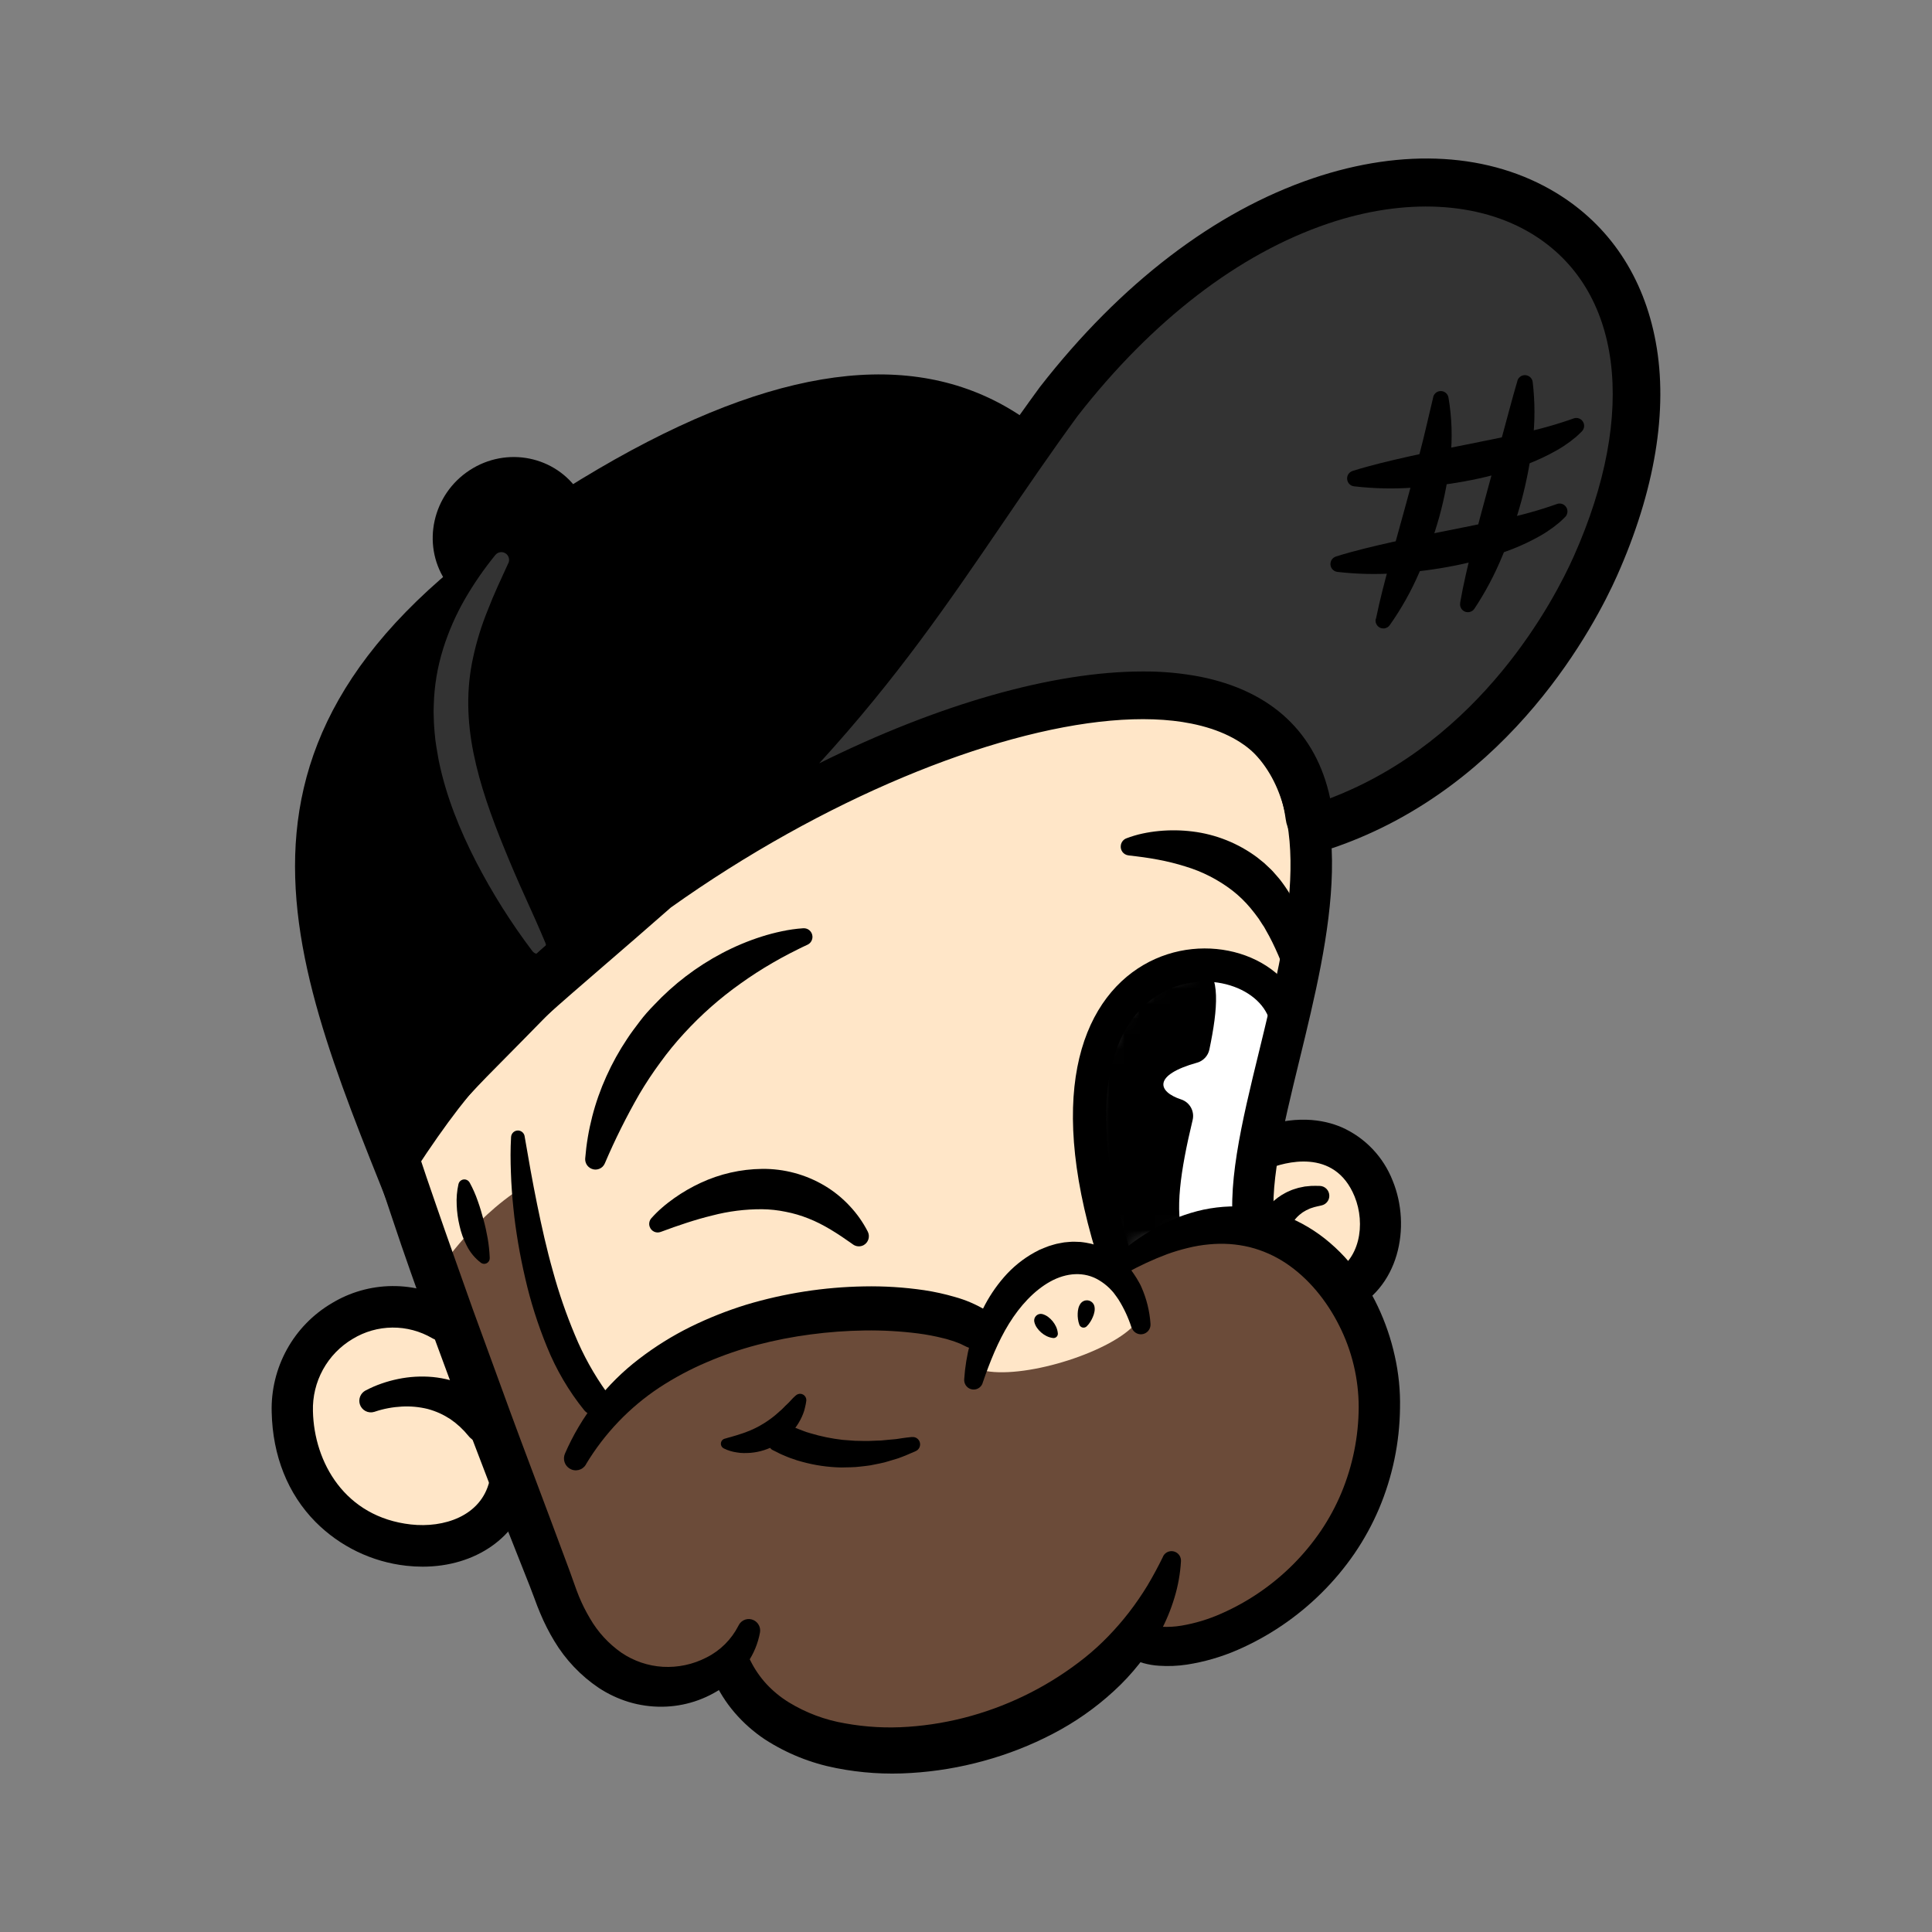 <svg width="128" height="128" viewBox="0 0 128 128" fill="none" xmlns="http://www.w3.org/2000/svg">
<rect x="0" y="0" width="128" height="128" fill="#808080" stroke="none"/>
<path d="M27.131 102.176C31.385 102.176 34.834 98.741 34.834 94.503C34.834 90.265 31.385 86.829 27.131 86.829C22.876 86.829 19.427 90.265 19.427 94.503C19.427 98.741 22.876 102.176 27.131 102.176Z" fill="#FFE6C8"/>
<path d="M85.529 88.33C89.006 88.33 91.825 85.522 91.825 82.059C91.825 78.596 89.006 75.788 85.529 75.788C82.053 75.788 79.234 78.596 79.234 82.059C79.234 85.522 82.053 88.33 85.529 88.33Z" fill="#FFE6C8"/>
<path d="M26.219 77.154C27.71 82.326 37.497 105.579 38.121 107.176C39.943 111.848 46.444 112.174 47.895 110.345C54.853 120.355 69.718 115.896 75.231 108.679C85.337 110.012 94.972 93.668 90.499 87.664C86.371 82.132 88.675 81.992 82.713 80.165C83.54 82.166 88.38 53.308 87.02 53.308C86.854 53.302 63.162 31.283 26.219 77.154Z" fill="#FFE6C8"/>
<path d="M27.131 102.176C31.385 102.176 34.834 98.741 34.834 94.503C34.834 90.265 31.385 86.829 27.131 86.829C22.876 86.829 19.427 90.265 19.427 94.503C19.427 98.741 22.876 102.176 27.131 102.176Z" fill="#FFE6C8"/>
<path d="M85.529 88.33C89.006 88.33 91.825 85.522 91.825 82.059C91.825 78.596 89.006 75.788 85.529 75.788C82.053 75.788 79.234 78.596 79.234 82.059C79.234 85.522 82.053 88.33 85.529 88.33Z" fill="#FFE6C8"/>
<path d="M26.219 77.154C27.71 82.326 37.497 105.579 38.121 107.176C39.943 111.848 46.444 112.174 47.895 110.345C54.853 120.355 69.718 115.896 75.231 108.679C85.337 110.012 94.972 93.668 90.499 87.664C86.371 82.132 88.675 81.992 82.713 80.165C83.54 82.166 87.769 58.53 87.02 53.309C85.946 45.843 63.162 31.283 26.219 77.154Z" fill="#FFE6C8"/>
<path d="M28.843 84.492C28.843 84.492 37.496 105.579 38.121 107.176C39.942 111.848 46.444 112.174 47.894 110.345C54.853 120.355 69.718 115.896 75.231 108.679C85.336 110.012 94.282 93.499 89.81 87.493C85.689 81.961 83.016 78.153 73.74 84.157C74.567 86.16 75.419 87.497 75.251 87.664C73.758 89.498 68.126 91.334 65.309 90.833C65.141 90.805 65.284 87.826 65.284 87.826C65.284 87.826 52.694 81.488 39.6 92.664C35.292 85.992 35.403 83.685 34.629 78.653C31.163 80.822 28.843 84.492 28.843 84.492Z" fill="#6B4B39"/>
<path d="M34.76 75.297C35.015 76.794 35.282 78.307 35.586 79.794C35.89 81.282 36.219 82.762 36.629 84.209C37.021 85.648 37.508 87.06 38.084 88.435C38.637 89.779 39.343 91.053 40.189 92.233L40.199 92.248C40.273 92.349 40.327 92.464 40.357 92.586C40.387 92.709 40.393 92.835 40.374 92.96C40.355 93.084 40.312 93.204 40.247 93.311C40.182 93.419 40.097 93.512 39.996 93.587C39.801 93.73 39.559 93.794 39.319 93.765C39.079 93.736 38.859 93.616 38.703 93.429C37.68 92.16 36.849 90.744 36.237 89.229C35.633 87.758 35.151 86.238 34.797 84.686C34.619 83.917 34.461 83.144 34.33 82.369C34.263 81.981 34.208 81.593 34.151 81.206C34.094 80.819 34.055 80.427 34.013 80.036C33.971 79.646 33.939 79.257 33.911 78.866C33.882 78.476 33.862 78.084 33.849 77.693C33.82 76.909 33.813 76.132 33.86 75.327C33.868 75.207 33.922 75.094 34.012 75.014C34.102 74.934 34.219 74.892 34.339 74.899C34.441 74.906 34.538 74.947 34.614 75.015C34.69 75.084 34.741 75.177 34.758 75.278L34.76 75.297Z" fill="black"/>
<path d="M73.782 83.184C72.009 79.476 71.435 73.589 72.942 69.391C75.445 62.417 83.383 62.392 85.05 67.375C85.05 67.375 83.254 81.099 82.568 81.101C78.562 81.115 74.496 83.244 74.496 83.244" fill="white"/>
<mask id="mask0_711_7331" style="mask-type:alpha" maskUnits="userSpaceOnUse" x="72" y="63" width="14" height="21">
<path d="M73.782 83.184C72.009 79.476 71.435 73.589 72.942 69.391C75.445 62.417 83.383 62.392 85.05 67.375C85.05 67.375 83.254 81.099 82.568 81.101C78.562 81.115 74.496 83.244 74.496 83.244" fill="white"/>
</mask>
<g mask="url(#mask0_711_7331)">
<path d="M78.248 72.839C76.698 72.329 76.347 71.231 79.318 70.402C79.519 70.344 79.7 70.232 79.842 70.079C79.984 69.926 80.081 69.738 80.124 69.534C80.696 66.801 80.872 64.568 79.669 63.908C79.669 63.908 74.501 61.768 71.83 69.629C70.073 74.798 72.926 83.228 72.926 83.228C72.926 83.228 75.26 82.731 78.392 81.962C77.827 80.262 78.193 77.622 79.013 74.213C79.084 73.93 79.044 73.63 78.902 73.375C78.76 73.12 78.526 72.928 78.248 72.839V72.839Z" fill="black"/>
</g>
<path d="M85.236 67.537C83.752 61.133 66.667 61.458 74.008 83.745" stroke="black" stroke-width="2.2"/>
<path d="M63.921 89.173C63.82 89.126 63.72 89.077 63.621 89.026L63.272 88.893C63.154 88.847 63.02 88.813 62.895 88.771C62.767 88.728 62.635 88.692 62.503 88.663C61.95 88.523 61.389 88.417 60.824 88.344C59.651 88.195 58.469 88.129 57.287 88.147C56.09 88.164 54.896 88.251 53.709 88.409C52.521 88.564 51.344 88.793 50.184 89.097C49.033 89.398 47.905 89.786 46.812 90.257C45.723 90.72 44.677 91.279 43.686 91.928C41.706 93.238 40.043 94.978 38.818 97.019V97.033C38.764 97.122 38.694 97.199 38.611 97.26C38.529 97.322 38.434 97.366 38.334 97.391C38.234 97.415 38.131 97.42 38.029 97.404C37.927 97.388 37.83 97.352 37.742 97.298C37.581 97.2 37.46 97.047 37.402 96.867C37.344 96.686 37.353 96.491 37.426 96.316C38.502 93.831 40.195 91.666 42.341 90.029C43.405 89.212 44.545 88.501 45.746 87.907C46.937 87.322 48.172 86.832 49.439 86.44C51.974 85.68 54.6 85.272 57.245 85.227C58.58 85.201 59.914 85.285 61.235 85.479C61.916 85.582 62.589 85.731 63.25 85.923C63.98 86.124 64.679 86.424 65.328 86.816C65.635 87.008 65.853 87.315 65.936 87.67C66.018 88.025 65.957 88.398 65.766 88.707C65.591 88.99 65.319 89.2 65.001 89.297C64.684 89.393 64.342 89.37 64.04 89.231L63.921 89.173Z" fill="black"/>
<path d="M24.344 65.723C25.049 68.071 25.754 70.42 26.516 72.758C26.897 73.926 27.275 75.096 27.676 76.258L28.262 78.008L28.863 79.754C29.259 80.918 29.674 82.078 30.082 83.239C30.489 84.4 30.904 85.561 31.317 86.723L33.852 93.668C34.703 95.983 35.584 98.287 36.444 100.598L37.742 104.083L38.066 104.989C38.16 105.254 38.255 105.516 38.361 105.773C38.569 106.279 38.815 106.768 39.095 107.237C39.615 108.134 40.325 108.905 41.173 109.497C41.987 110.049 42.933 110.371 43.913 110.43C44.912 110.487 45.909 110.275 46.8 109.816C47.711 109.362 48.454 108.626 48.92 107.715L48.935 107.683C48.979 107.594 49.04 107.515 49.115 107.45C49.189 107.385 49.276 107.335 49.369 107.304C49.463 107.273 49.562 107.26 49.66 107.267C49.758 107.274 49.854 107.301 49.942 107.345C50.087 107.417 50.206 107.534 50.28 107.679C50.353 107.824 50.379 107.989 50.352 108.15C50.22 108.879 49.934 109.57 49.513 110.178C49.097 110.784 48.579 111.311 47.982 111.736C46.777 112.595 45.34 113.062 43.864 113.075C43.12 113.082 42.379 112.978 41.666 112.764C40.958 112.548 40.283 112.231 39.664 111.823C38.471 111.019 37.469 109.962 36.726 108.726C36.367 108.132 36.052 107.512 35.786 106.87C35.652 106.556 35.531 106.24 35.418 105.924L35.101 105.09L33.741 101.654C32.825 99.355 31.933 97.045 31.055 94.724L29.738 91.249L28.455 87.771C27.616 85.438 26.776 83.102 25.997 80.746L25.406 78.981L24.834 77.208C24.451 76.025 24.09 74.842 23.728 73.647C23.365 72.452 23.026 71.26 22.675 70.067C22.495 69.47 22.339 68.865 22.183 68.262L21.706 66.455C21.659 66.28 21.647 66.097 21.67 65.917C21.694 65.737 21.752 65.564 21.842 65.407C21.933 65.25 22.053 65.112 22.196 65.002C22.339 64.892 22.503 64.811 22.677 64.765C23.019 64.673 23.383 64.719 23.693 64.892C24.002 65.066 24.232 65.353 24.335 65.695L24.344 65.723Z" fill="black"/>
<path d="M81.846 82.108C81.165 78.883 82.264 74.37 83.431 69.601C85.251 62.136 87.314 53.675 82.687 49.507L84.51 47.455C90.361 52.727 88.09 62.04 86.085 70.258C84.997 74.72 83.968 78.936 84.521 81.544L81.846 82.108Z" fill="black"/>
<path d="M69.06 87.061C69.2 87.1 69.331 87.165 69.447 87.253C69.556 87.335 69.655 87.43 69.741 87.536C69.829 87.644 69.903 87.763 69.963 87.889C70.03 88.031 70.071 88.184 70.085 88.34C70.088 88.378 70.084 88.415 70.072 88.451C70.061 88.487 70.042 88.52 70.018 88.549C69.993 88.577 69.964 88.601 69.93 88.618C69.897 88.635 69.861 88.645 69.823 88.648H69.773C69.618 88.63 69.467 88.585 69.328 88.514C69.203 88.452 69.087 88.374 68.982 88.281C68.879 88.192 68.787 88.091 68.709 87.98C68.623 87.862 68.561 87.727 68.528 87.585C68.502 87.471 68.522 87.352 68.583 87.254C68.645 87.155 68.742 87.085 68.855 87.059C68.922 87.043 68.992 87.044 69.06 87.061V87.061Z" fill="black"/>
<path d="M72.509 86.549C72.534 86.668 72.534 86.791 72.509 86.91C72.488 87.027 72.453 87.14 72.405 87.248C72.359 87.362 72.303 87.47 72.237 87.573C72.169 87.685 72.086 87.788 71.991 87.879C71.933 87.933 71.856 87.961 71.778 87.959C71.699 87.956 71.625 87.921 71.571 87.864C71.546 87.837 71.526 87.806 71.512 87.772C71.466 87.649 71.434 87.52 71.418 87.388C71.401 87.267 71.395 87.144 71.4 87.022C71.403 86.903 71.419 86.785 71.448 86.67C71.479 86.551 71.532 86.44 71.606 86.342C71.692 86.235 71.817 86.167 71.953 86.152C72.088 86.137 72.225 86.177 72.331 86.263C72.421 86.335 72.484 86.436 72.509 86.549V86.549Z" fill="black"/>
<path d="M74.965 87.95C74.754 87.296 74.463 86.671 74.099 86.091C74.013 85.952 73.909 85.83 73.819 85.7C73.728 85.57 73.612 85.467 73.51 85.353C73.3 85.148 73.067 84.968 72.815 84.818C71.845 84.226 70.653 84.311 69.578 84.909C68.504 85.507 67.577 86.522 66.85 87.695C66.124 88.868 65.585 90.22 65.103 91.619V91.634C65.076 91.713 65.034 91.786 64.979 91.848C64.924 91.91 64.858 91.961 64.783 91.998C64.709 92.034 64.628 92.055 64.546 92.06C64.463 92.065 64.38 92.054 64.302 92.026C64.171 91.981 64.059 91.892 63.983 91.776C63.907 91.659 63.871 91.52 63.881 91.381C63.987 89.761 64.407 88.178 65.118 86.721C65.491 85.964 65.959 85.258 66.511 84.622C67.089 83.954 67.779 83.395 68.551 82.97L68.851 82.813C68.954 82.766 69.061 82.724 69.167 82.68C69.38 82.588 69.599 82.513 69.823 82.455C69.933 82.421 70.046 82.394 70.159 82.375L70.507 82.311C70.624 82.298 70.743 82.289 70.861 82.279C70.98 82.268 71.099 82.265 71.218 82.269L71.579 82.282C71.698 82.291 71.818 82.314 71.939 82.33C72.177 82.368 72.412 82.425 72.642 82.499C73.099 82.65 73.529 82.871 73.918 83.156C74.297 83.43 74.636 83.756 74.925 84.125C75.056 84.309 75.189 84.493 75.304 84.684L75.472 84.975C75.528 85.07 75.577 85.168 75.62 85.269C75.963 86.041 76.168 86.869 76.224 87.713C76.236 87.883 76.181 88.051 76.07 88.179C75.959 88.308 75.802 88.387 75.633 88.399C75.493 88.409 75.354 88.373 75.237 88.295C75.119 88.218 75.03 88.103 74.984 87.97L74.965 87.95Z" fill="black"/>
<path d="M83.431 80.866C83.445 80.826 83.461 80.787 83.48 80.749C83.495 80.716 83.508 80.689 83.522 80.663C83.549 80.609 83.577 80.558 83.606 80.511C83.661 80.411 83.723 80.323 83.784 80.234C83.909 80.062 84.046 79.9 84.195 79.749C84.486 79.453 84.821 79.206 85.189 79.017C85.278 78.966 85.373 78.931 85.464 78.89L85.602 78.831L85.744 78.784C85.838 78.755 85.932 78.723 86.026 78.697L86.31 78.638L86.451 78.609L86.592 78.596L86.873 78.569C87.057 78.559 87.24 78.569 87.421 78.569C87.594 78.569 87.759 78.639 87.881 78.762C88.003 78.885 88.071 79.051 88.071 79.225C88.071 79.372 88.021 79.515 87.929 79.63C87.838 79.745 87.71 79.826 87.567 79.859L87.47 79.882C87.338 79.914 87.203 79.938 87.076 79.974L86.889 80.034L86.797 80.065L86.71 80.105L86.542 80.183L86.384 80.276L86.307 80.322L86.235 80.376C86.187 80.409 86.141 80.445 86.097 80.484C85.925 80.628 85.778 80.799 85.66 80.991C85.605 81.084 85.557 81.18 85.516 81.28C85.499 81.329 85.479 81.378 85.467 81.424C85.46 81.445 85.455 81.466 85.452 81.488C85.451 81.496 85.451 81.505 85.452 81.513C85.452 81.513 85.452 81.532 85.452 81.513C85.41 81.647 85.342 81.772 85.252 81.879C85.162 81.987 85.052 82.075 84.928 82.14C84.804 82.205 84.669 82.244 84.53 82.256C84.391 82.268 84.251 82.252 84.118 82.21C83.85 82.123 83.627 81.933 83.499 81.681C83.37 81.429 83.346 81.136 83.431 80.866Z" fill="black"/>
<path d="M89.273 86.925L88.197 84.39C90.111 83.564 90.49 81.089 89.745 79.269C88.402 75.99 85.044 77.032 84.037 77.43L83.03 74.871C85.729 73.794 87.71 74.178 88.897 74.688C90.438 75.373 91.648 76.641 92.266 78.219C93.512 81.25 92.718 85.438 89.273 86.925Z" fill="black"/>
<path d="M24.211 92.128C24.325 92.067 24.399 92.03 24.49 91.988C24.581 91.945 24.658 91.906 24.75 91.869C24.918 91.795 25.099 91.727 25.276 91.665C25.632 91.54 25.996 91.44 26.365 91.364C27.124 91.206 27.901 91.161 28.673 91.231C29.07 91.27 29.463 91.342 29.848 91.445C30.239 91.552 30.62 91.691 30.988 91.859C31.72 92.208 32.396 92.663 32.994 93.211L33.014 93.23C33.148 93.351 33.257 93.498 33.335 93.662C33.413 93.825 33.457 94.003 33.467 94.184C33.477 94.365 33.45 94.546 33.39 94.717C33.33 94.888 33.237 95.046 33.117 95.18C32.996 95.315 32.851 95.425 32.688 95.503C32.526 95.581 32.349 95.627 32.169 95.636C31.989 95.646 31.809 95.62 31.64 95.559C31.47 95.499 31.314 95.405 31.18 95.284C31.129 95.237 31.081 95.187 31.037 95.133C30.693 94.706 30.288 94.331 29.837 94.021C29.608 93.872 29.369 93.74 29.122 93.627C28.868 93.514 28.606 93.421 28.338 93.348C27.774 93.21 27.193 93.156 26.613 93.189C26.314 93.205 26.017 93.24 25.722 93.296C25.573 93.323 25.425 93.357 25.281 93.394L25.067 93.453L24.881 93.512L24.797 93.539C24.603 93.6 24.393 93.58 24.214 93.485C24.034 93.39 23.899 93.227 23.839 93.032C23.787 92.861 23.797 92.678 23.864 92.513C23.932 92.348 24.055 92.212 24.211 92.128V92.128Z" fill="black"/>
<path d="M28.002 103.796C27.642 103.796 27.282 103.776 26.924 103.736C24.646 103.485 22.522 102.46 20.901 100.829C19.066 98.97 18.064 96.452 18 93.561C17.959 92.111 18.307 90.676 19.006 89.406C19.705 88.137 20.73 87.081 21.974 86.347C23.182 85.612 24.565 85.218 25.977 85.205C27.389 85.192 28.778 85.562 30 86.275C30.313 86.457 30.542 86.757 30.637 87.109C30.731 87.461 30.683 87.836 30.503 88.153C30.323 88.469 30.024 88.7 29.675 88.795C29.325 88.89 28.952 88.841 28.638 88.66C27.836 88.191 26.924 87.947 25.996 87.955C25.069 87.963 24.161 88.222 23.367 88.705C22.542 89.193 21.862 89.894 21.398 90.737C20.935 91.58 20.705 92.532 20.733 93.495C20.808 96.876 22.843 100.51 27.223 101C29.405 101.243 31.863 100.451 32.427 98.127C32.47 97.951 32.547 97.786 32.654 97.64C32.761 97.495 32.895 97.372 33.049 97.279C33.203 97.186 33.373 97.124 33.551 97.097C33.728 97.07 33.91 97.079 34.084 97.123C34.435 97.21 34.738 97.435 34.925 97.748C35.112 98.061 35.168 98.435 35.081 98.789C34.339 101.84 31.5 103.796 28.002 103.796Z" fill="black"/>
<path d="M49.719 110.024C49.998 110.588 50.355 111.108 50.78 111.571C51.215 112.038 51.71 112.445 52.252 112.779C53.397 113.48 54.664 113.955 55.986 114.177C57.363 114.427 58.765 114.504 60.161 114.405C61.581 114.308 62.987 114.064 64.358 113.678C67.089 112.909 69.642 111.6 71.867 109.828C72.414 109.39 72.933 108.917 73.421 108.412C73.91 107.908 74.371 107.377 74.801 106.821C75.235 106.258 75.639 105.671 76.01 105.063C76.379 104.448 76.723 103.804 77.054 103.131V103.118C77.09 103.043 77.141 102.977 77.202 102.922C77.264 102.868 77.336 102.826 77.414 102.799C77.492 102.773 77.575 102.762 77.657 102.768C77.739 102.773 77.819 102.795 77.893 102.832C78.004 102.887 78.096 102.973 78.158 103.08C78.22 103.187 78.249 103.31 78.242 103.434C78.195 104.256 78.05 105.069 77.809 105.856C77.569 106.653 77.249 107.423 76.854 108.155C76.05 109.616 75.011 110.933 73.78 112.052C72.563 113.17 71.203 114.119 69.738 114.877C68.287 115.632 66.76 116.23 65.183 116.66C63.605 117.097 61.985 117.367 60.35 117.465C58.697 117.572 57.037 117.464 55.412 117.143C53.723 116.818 52.112 116.17 50.666 115.233C49.923 114.737 49.25 114.141 48.667 113.462C48.076 112.774 47.592 111.999 47.231 111.165C47.16 110.999 47.122 110.821 47.119 110.64C47.116 110.459 47.148 110.28 47.214 110.112C47.28 109.944 47.378 109.79 47.503 109.66C47.628 109.531 47.777 109.427 47.941 109.355C48.261 109.215 48.622 109.204 48.95 109.324C49.278 109.443 49.548 109.684 49.706 109.997L49.719 110.024Z" fill="black"/>
<path d="M73.864 83.3C74.27 82.932 74.695 82.585 75.136 82.26C75.587 81.935 76.056 81.635 76.54 81.363C77.036 81.089 77.549 80.848 78.076 80.641C78.615 80.433 79.17 80.266 79.734 80.143C80.313 80.022 80.9 79.951 81.49 79.931C81.64 79.931 81.789 79.931 81.939 79.931L82.388 79.947L82.837 79.989C82.986 80.011 83.135 80.029 83.285 80.053C83.881 80.153 84.468 80.308 85.036 80.516C85.603 80.727 86.149 80.989 86.668 81.3C87.183 81.607 87.671 81.959 88.125 82.352C88.575 82.737 88.995 83.158 89.38 83.609C90.142 84.5 90.782 85.489 91.282 86.55C91.779 87.599 92.157 88.7 92.407 89.834C92.663 90.971 92.78 92.134 92.754 93.299C92.727 95.583 92.256 97.838 91.37 99.94C90.923 100.992 90.373 101.997 89.728 102.939C89.084 103.875 88.353 104.747 87.546 105.545C85.934 107.142 84.042 108.423 81.966 109.323C80.902 109.783 79.785 110.105 78.642 110.283C78.031 110.376 77.412 110.402 76.795 110.36C76.094 110.319 75.41 110.13 74.787 109.804C74.64 109.724 74.51 109.616 74.404 109.485C74.299 109.354 74.219 109.204 74.172 109.042C74.124 108.881 74.108 108.711 74.125 108.544C74.142 108.376 74.192 108.213 74.272 108.065C74.432 107.766 74.704 107.544 75.027 107.446C75.351 107.349 75.699 107.385 75.996 107.546V107.546C76.305 107.689 76.64 107.768 76.98 107.779C77.409 107.8 77.84 107.775 78.264 107.705C79.186 107.55 80.085 107.277 80.938 106.894C82.705 106.114 84.312 105.011 85.679 103.64C86.359 102.957 86.974 102.212 87.517 101.414C88.055 100.617 88.512 99.768 88.882 98.879C89.621 97.094 90.007 95.181 90.017 93.247C90.018 91.359 89.574 89.497 88.721 87.816C87.881 86.145 86.671 84.674 85.195 83.69C84.458 83.2 83.644 82.839 82.786 82.624C82.353 82.52 81.912 82.452 81.467 82.421C81.012 82.391 80.555 82.399 80.1 82.443C79.634 82.485 79.171 82.563 78.716 82.676C78.246 82.788 77.784 82.926 77.331 83.09C76.395 83.441 75.487 83.862 74.613 84.348H74.601C74.526 84.388 74.445 84.413 74.361 84.422C74.277 84.43 74.192 84.422 74.111 84.397C74.03 84.373 73.954 84.332 73.889 84.278C73.824 84.224 73.77 84.158 73.73 84.082C73.663 83.956 73.639 83.81 73.664 83.668C73.688 83.526 73.758 83.397 73.864 83.3Z" fill="black"/>
<path d="M30.748 78.403C30.748 78.403 31.163 81.823 32.157 83.491Z" fill="white"/>
<path d="M31.121 78.358C31.334 78.749 31.514 79.158 31.658 79.58C31.806 79.989 31.922 80.401 32.034 80.808C32.147 81.216 32.235 81.625 32.308 82.034C32.382 82.457 32.428 82.885 32.445 83.315V83.349C32.449 83.447 32.413 83.543 32.346 83.615C32.279 83.687 32.187 83.729 32.089 83.733C32.01 83.734 31.932 83.711 31.866 83.665C31.469 83.365 31.146 82.976 30.923 82.529C30.707 82.113 30.547 81.669 30.446 81.211C30.339 80.763 30.276 80.306 30.258 79.847C30.233 79.378 30.272 78.907 30.375 78.449C30.4 78.345 30.464 78.255 30.554 78.199C30.644 78.143 30.753 78.125 30.855 78.15C30.909 78.163 30.959 78.186 31.003 78.22C31.047 78.253 31.083 78.295 31.111 78.343L31.121 78.358Z" fill="black"/>
<path d="M51.453 94.591C51.54 94.509 51.635 94.437 51.737 94.376C51.798 94.335 51.866 94.305 51.937 94.288C52.049 94.258 52.115 94.317 52.192 94.356C52.269 94.395 52.346 94.435 52.425 94.472C52.504 94.51 52.583 94.552 52.667 94.584C52.835 94.651 53.003 94.722 53.171 94.782L53.424 94.876L53.683 94.954C54.384 95.166 55.104 95.313 55.831 95.395L56.387 95.437C56.573 95.456 56.76 95.463 56.946 95.461C57.133 95.461 57.321 95.475 57.508 95.469L58.076 95.446L58.361 95.437L58.647 95.41C58.838 95.394 59.028 95.37 59.221 95.358C59.414 95.346 59.604 95.304 59.797 95.279C59.99 95.253 60.184 95.226 60.381 95.208H60.428C60.555 95.195 60.683 95.234 60.782 95.315C60.881 95.397 60.944 95.515 60.957 95.644C60.967 95.746 60.945 95.849 60.894 95.938C60.842 96.027 60.764 96.097 60.671 96.139C60.29 96.308 59.902 96.477 59.506 96.617C59.305 96.681 59.102 96.739 58.9 96.8L58.595 96.889C58.491 96.915 58.386 96.937 58.282 96.959L57.655 97.084C57.445 97.119 57.232 97.136 57.018 97.163C56.804 97.19 56.589 97.206 56.374 97.21C56.159 97.219 55.942 97.224 55.726 97.224C54.849 97.206 53.978 97.079 53.132 96.845L52.813 96.754L52.499 96.646C52.288 96.58 52.083 96.489 51.878 96.403C51.774 96.362 51.673 96.308 51.571 96.261C51.468 96.213 51.368 96.162 51.267 96.107C51.059 96.021 50.854 95.87 50.972 95.251C51.002 95.089 51.083 94.94 51.203 94.827L51.453 94.591Z" fill="black"/>
<path d="M48.074 95.302C48.178 95.265 48.307 95.236 48.423 95.203L48.774 95.099C48.888 95.066 49.001 95.023 49.11 94.991C49.219 94.959 49.33 94.915 49.446 94.873C49.856 94.721 50.25 94.527 50.621 94.293C50.991 94.064 51.338 93.798 51.657 93.5C51.836 93.362 51.979 93.179 52.16 93.019C52.341 92.858 52.484 92.657 52.689 92.483L52.737 92.442C52.779 92.407 52.827 92.38 52.879 92.363C52.931 92.346 52.986 92.34 53.041 92.344C53.095 92.349 53.148 92.364 53.197 92.389C53.245 92.415 53.288 92.449 53.323 92.491C53.361 92.536 53.388 92.587 53.405 92.643C53.421 92.698 53.426 92.757 53.419 92.814C53.399 92.959 53.371 93.103 53.335 93.245C53.305 93.39 53.263 93.532 53.208 93.669C53.099 93.949 52.958 94.215 52.788 94.462C52.443 94.977 51.983 95.404 51.445 95.708C50.916 96.018 50.326 96.205 49.716 96.255C49.565 96.266 49.415 96.269 49.268 96.269C49.12 96.269 48.972 96.252 48.825 96.228C48.678 96.208 48.533 96.176 48.391 96.134C48.243 96.09 48.099 96.034 47.96 95.965C47.877 95.926 47.813 95.855 47.781 95.769C47.75 95.683 47.754 95.587 47.792 95.503C47.811 95.461 47.839 95.423 47.873 95.392C47.908 95.361 47.948 95.337 47.992 95.323L48.074 95.302Z" fill="black"/>
<path d="M43.147 80.719C43.374 80.462 43.619 80.22 43.879 79.997C44.131 79.777 44.398 79.575 44.671 79.379C45.225 78.988 45.813 78.648 46.427 78.364C47.7 77.772 49.083 77.458 50.485 77.442C51.947 77.424 53.385 77.811 54.643 78.561C55.255 78.927 55.812 79.379 56.298 79.903C56.772 80.407 57.173 80.976 57.49 81.593C57.571 81.75 57.587 81.933 57.535 82.102C57.483 82.271 57.368 82.413 57.213 82.497C57.105 82.554 56.983 82.58 56.86 82.572C56.738 82.565 56.62 82.523 56.52 82.453L56.495 82.433C55.499 81.726 54.554 81.114 53.559 80.726C53.07 80.53 52.564 80.382 52.048 80.283C51.531 80.176 51.005 80.119 50.478 80.114C49.368 80.109 48.262 80.249 47.188 80.53C46.629 80.665 46.065 80.829 45.499 81.013C45.217 81.104 44.933 81.202 44.648 81.3L43.809 81.605L43.762 81.621C43.622 81.672 43.469 81.664 43.335 81.601C43.201 81.537 43.097 81.423 43.047 81.283C43.011 81.189 43.002 81.087 43.02 80.987C43.038 80.888 43.082 80.795 43.147 80.719V80.719Z" fill="black"/>
<path d="M53.449 62.613C53.282 62.698 53.073 62.782 52.885 62.884C52.697 62.985 52.502 63.075 52.313 63.173C51.934 63.372 51.557 63.575 51.19 63.79C50.453 64.216 49.743 64.674 49.059 65.165C47.701 66.127 46.448 67.233 45.323 68.463C44.761 69.072 44.235 69.714 43.75 70.386C43.254 71.058 42.792 71.755 42.367 72.474C41.51 73.962 40.743 75.5 40.07 77.08V77.08C40.035 77.162 39.983 77.237 39.919 77.3C39.854 77.362 39.778 77.411 39.694 77.443C39.611 77.475 39.522 77.49 39.432 77.488C39.343 77.485 39.255 77.464 39.174 77.426C39.046 77.369 38.938 77.273 38.866 77.152C38.794 77.031 38.761 76.891 38.771 76.75C38.922 74.871 39.395 73.032 40.171 71.316C40.56 70.45 41.021 69.617 41.549 68.828C41.807 68.428 42.103 68.051 42.388 67.669C42.674 67.287 42.994 66.93 43.328 66.589C44.633 65.197 46.16 64.034 47.844 63.147C48.678 62.708 49.549 62.342 50.446 62.055C50.893 61.913 51.347 61.793 51.806 61.697C52.034 61.648 52.266 61.608 52.499 61.574C52.617 61.557 52.734 61.542 52.853 61.53C52.973 61.518 53.085 61.508 53.223 61.499C53.297 61.495 53.372 61.505 53.443 61.529C53.514 61.553 53.579 61.591 53.635 61.641C53.691 61.691 53.737 61.751 53.77 61.819C53.803 61.886 53.822 61.96 53.827 62.035C53.834 62.148 53.807 62.261 53.751 62.359C53.694 62.458 53.609 62.536 53.508 62.586L53.449 62.613Z" fill="black"/>
<path d="M74.609 55.548C74.806 55.472 74.97 55.419 75.15 55.364C75.329 55.308 75.506 55.266 75.685 55.227C76.044 55.149 76.408 55.093 76.773 55.058C77.516 54.986 78.264 54.996 79.004 55.088C80.555 55.277 82.031 55.868 83.288 56.802C83.446 56.925 83.602 57.049 83.753 57.177L84.19 57.588C84.334 57.725 84.457 57.882 84.591 58.029C84.724 58.176 84.849 58.331 84.964 58.492C85.198 58.809 85.412 59.139 85.605 59.483C85.697 59.652 85.773 59.831 85.867 60.005L85.991 60.269L86.095 60.538C86.644 61.933 86.864 63.437 86.738 64.932C86.721 65.115 86.634 65.283 86.494 65.401C86.354 65.518 86.174 65.575 85.993 65.559C85.864 65.547 85.742 65.499 85.64 65.421C85.537 65.342 85.459 65.236 85.413 65.115V65.103C84.94 63.84 84.47 62.659 83.864 61.619L83.755 61.422L83.631 61.237C83.55 61.114 83.475 60.986 83.391 60.865C83.307 60.745 83.223 60.632 83.13 60.514C83.038 60.396 82.948 60.292 82.859 60.176C82.496 59.738 82.087 59.341 81.638 58.993C80.706 58.279 79.653 57.74 78.531 57.404C77.936 57.217 77.331 57.067 76.718 56.953C76.406 56.895 76.088 56.841 75.768 56.797C75.608 56.775 75.447 56.753 75.286 56.734C75.125 56.716 74.95 56.699 74.816 56.679L74.74 56.667C74.666 56.656 74.594 56.63 74.529 56.591C74.465 56.553 74.408 56.501 74.363 56.44C74.318 56.379 74.286 56.31 74.268 56.236C74.249 56.163 74.246 56.086 74.257 56.011C74.27 55.91 74.309 55.813 74.371 55.732C74.433 55.651 74.515 55.587 74.609 55.548V55.548Z" fill="black"/>
<path d="M30.795 37.581C29.707 35.891 30.228 33.611 31.958 32.48C33.689 31.349 35.971 31.804 37.058 33.494" fill="black"/>
<path d="M30.805 39.161C30.543 39.162 30.285 39.096 30.055 38.971C29.824 38.845 29.628 38.663 29.486 38.441C27.93 36.026 28.66 32.757 31.113 31.155C33.565 29.552 36.82 30.212 38.383 32.627C38.609 32.978 38.688 33.406 38.602 33.816C38.515 34.226 38.27 34.584 37.921 34.812C37.572 35.04 37.147 35.12 36.74 35.032C36.332 34.945 35.976 34.699 35.749 34.347C35.136 33.394 33.822 33.153 32.821 33.807C31.821 34.461 31.505 35.767 32.12 36.719C32.231 36.894 32.307 37.089 32.344 37.294C32.381 37.499 32.377 37.709 32.333 37.912C32.288 38.115 32.205 38.307 32.087 38.478C31.969 38.648 31.819 38.794 31.645 38.906C31.395 39.07 31.104 39.159 30.805 39.161V39.161Z" fill="black"/>
<path d="M79.303 47.193C72.763 24.049 59.511 17.041 33.827 34.789C11.631 50.124 20.206 65.563 27.125 83.339C26.368 79.735 26.041 77.55 32.877 70.701C42.405 61.158 55.12 45.998 79.303 47.193Z" fill="black"/>
<path d="M33.676 37.314C33.199 38.357 32.714 39.379 32.316 40.42C31.903 41.432 31.579 42.477 31.348 43.546C30.881 45.642 30.943 47.771 31.371 49.892C31.799 52.014 32.556 54.118 33.409 56.206C33.834 57.248 34.28 58.295 34.752 59.332C35.224 60.37 35.695 61.416 36.14 62.483V62.492C36.166 62.554 36.18 62.621 36.181 62.689C36.181 62.757 36.168 62.824 36.143 62.887C36.117 62.95 36.08 63.007 36.032 63.055C35.985 63.103 35.929 63.141 35.867 63.168C35.761 63.213 35.644 63.221 35.534 63.19C35.424 63.159 35.328 63.092 35.261 62.999C33.854 61.137 32.608 59.158 31.535 57.083C30.465 54.992 29.553 52.766 29.063 50.367C29.009 50.067 28.955 49.764 28.907 49.462C28.858 49.159 28.819 48.851 28.796 48.544C28.772 48.236 28.742 47.927 28.741 47.616L28.727 47.149L28.739 46.683C28.774 45.438 28.98 44.205 29.348 43.017C29.71 41.855 30.199 40.737 30.805 39.684C31.398 38.659 32.072 37.684 32.82 36.768C32.906 36.662 33.031 36.596 33.166 36.582C33.301 36.569 33.436 36.61 33.542 36.697C33.629 36.769 33.69 36.869 33.715 36.98C33.741 37.09 33.729 37.207 33.683 37.31L33.676 37.314Z" fill="#333333"/>
<path d="M86.737 54.059C86.817 54.635 87.408 54.825 87.948 54.635C97.21 51.41 103.057 43.443 105.694 37.515C117.232 11.665 89.812 1.359 70.153 26.584C62.263 37.356 58.276 45.853 43.547 58.813C33.874 67.322 31.386 68.725 26.219 76.629C39.588 53.829 84.049 34.662 86.737 54.059Z" fill="#333333"/>
<path d="M26.217 78.214C25.924 78.214 25.637 78.131 25.388 77.976C25.04 77.757 24.791 77.411 24.694 77.01C24.597 76.609 24.659 76.186 24.867 75.831C28.609 69.448 34.864 63.044 42.605 57.549C53.684 47.788 58.593 40.581 63.79 32.95C65.385 30.607 67.033 28.187 68.888 25.651L68.917 25.614C74.242 18.78 80.488 14.009 86.983 11.812C93.006 9.775 98.734 10.121 103.112 12.785C106.624 14.923 108.9 18.334 109.696 22.651C110.535 27.167 109.639 32.531 107.126 38.162C105.704 41.348 100.158 52.058 88.46 56.128C88.1 56.262 87.714 56.314 87.331 56.28C86.948 56.246 86.578 56.126 86.246 55.93C85.958 55.751 85.713 55.51 85.529 55.224C85.345 54.938 85.226 54.615 85.182 54.277C84.695 50.761 82.649 48.687 78.929 47.939C72.731 46.691 62.477 49.492 52.16 55.247C49.503 56.73 46.929 58.358 44.448 60.123C42.781 61.589 41.327 62.843 40.041 63.953C33.941 69.219 31.658 71.188 27.53 77.502C27.387 77.722 27.192 77.901 26.963 78.026C26.734 78.15 26.477 78.215 26.217 78.214ZM75.706 44.487C76.993 44.477 78.278 44.595 79.543 44.839C84.254 45.787 87.203 48.557 88.125 52.889C98.163 49.056 103 39.695 104.262 36.868C108.524 27.318 107.462 19.12 101.489 15.49C97.964 13.345 93.042 13.096 87.984 14.813C82.076 16.811 76.344 21.214 71.401 27.551C69.585 30.036 67.955 32.427 66.379 34.743C62.853 39.908 59.471 44.884 54.277 50.572C62.215 46.63 69.8 44.487 75.706 44.487V44.487Z" fill="black"/>
<path d="M89.619 31.199C90.853 30.813 92.1 30.523 93.337 30.244C94.574 29.965 95.811 29.721 97.04 29.476C98.269 29.231 99.491 28.988 100.697 28.717C101.892 28.47 103.07 28.142 104.222 27.735L104.249 27.725C104.313 27.701 104.381 27.689 104.449 27.691C104.518 27.693 104.585 27.708 104.647 27.736C104.71 27.765 104.766 27.805 104.813 27.855C104.86 27.906 104.896 27.965 104.92 28.029C104.955 28.123 104.962 28.224 104.941 28.322C104.92 28.42 104.872 28.509 104.803 28.58C104.68 28.706 104.549 28.826 104.418 28.945L104.007 29.27C103.868 29.371 103.723 29.468 103.581 29.566C103.438 29.664 103.288 29.745 103.141 29.834C102.552 30.167 101.94 30.458 101.311 30.705C100.076 31.181 98.803 31.547 97.505 31.8C96.224 32.057 94.928 32.227 93.624 32.307C92.317 32.4 91.004 32.37 89.703 32.219C89.635 32.211 89.57 32.189 89.51 32.155C89.451 32.121 89.399 32.075 89.357 32.021C89.315 31.967 89.285 31.905 89.267 31.838C89.249 31.772 89.244 31.703 89.253 31.635C89.265 31.535 89.306 31.442 89.37 31.365C89.434 31.288 89.519 31.232 89.614 31.202L89.619 31.199Z" fill="black"/>
<path d="M88.514 36.868C89.748 36.482 90.995 36.191 92.233 35.913C93.47 35.634 94.707 35.39 95.936 35.145C97.165 34.9 98.387 34.657 99.592 34.386C100.788 34.139 101.966 33.811 103.117 33.404L103.144 33.394C103.208 33.37 103.276 33.358 103.345 33.36C103.413 33.362 103.48 33.377 103.543 33.406C103.605 33.434 103.662 33.474 103.708 33.525C103.755 33.575 103.792 33.634 103.816 33.698C103.85 33.792 103.857 33.894 103.836 33.991C103.816 34.089 103.768 34.178 103.698 34.249C103.576 34.374 103.445 34.495 103.314 34.614L102.902 34.939C102.763 35.041 102.619 35.137 102.476 35.235C102.333 35.333 102.184 35.414 102.036 35.504C101.448 35.836 100.837 36.127 100.208 36.374C98.974 36.85 97.7 37.216 96.403 37.469C95.122 37.726 93.825 37.896 92.521 37.976C91.214 38.069 89.901 38.039 88.6 37.889C88.532 37.88 88.466 37.858 88.407 37.824C88.348 37.79 88.296 37.745 88.254 37.691C88.212 37.636 88.181 37.574 88.163 37.508C88.146 37.441 88.141 37.372 88.15 37.304C88.163 37.204 88.203 37.111 88.267 37.034C88.331 36.957 88.416 36.901 88.511 36.871L88.514 36.868Z" fill="black"/>
<path d="M91.165 40.98C91.423 39.717 91.752 38.477 92.083 37.261C92.414 36.046 92.754 34.826 93.09 33.617C93.426 32.409 93.747 31.202 94.067 29.993C94.388 28.785 94.648 27.571 94.952 26.324V26.305C94.968 26.239 94.997 26.176 95.037 26.121C95.078 26.066 95.128 26.019 95.186 25.983C95.245 25.948 95.309 25.924 95.376 25.914C95.444 25.904 95.512 25.907 95.578 25.923C95.675 25.947 95.762 25.998 95.831 26.071C95.899 26.143 95.945 26.234 95.964 26.332C96.191 27.659 96.236 29.011 96.097 30.35C95.954 31.67 95.706 32.977 95.353 34.256C94.996 35.527 94.547 36.77 94.01 37.975C93.483 39.188 92.833 40.344 92.07 41.423C92.029 41.478 91.979 41.525 91.921 41.561C91.862 41.596 91.798 41.62 91.73 41.631C91.663 41.641 91.594 41.638 91.528 41.622C91.462 41.606 91.399 41.577 91.344 41.536C91.265 41.477 91.204 41.396 91.168 41.303C91.132 41.21 91.124 41.108 91.143 41.01L91.165 40.98Z" fill="black"/>
<path d="M96.738 39.937C96.958 38.666 97.258 37.42 97.566 36.19C97.873 34.959 98.2 33.741 98.533 32.527L99.526 28.891C99.862 27.678 100.166 26.466 100.534 25.23V25.215C100.575 25.084 100.667 24.975 100.788 24.912C100.909 24.849 101.05 24.836 101.18 24.877C101.275 24.906 101.36 24.962 101.425 25.038C101.49 25.114 101.531 25.207 101.544 25.306C101.702 26.628 101.702 27.965 101.544 29.287C101.392 30.59 101.146 31.88 100.807 33.147C100.463 34.411 100.035 35.65 99.526 36.856C99.025 38.073 98.407 39.238 97.68 40.334C97.602 40.448 97.482 40.526 97.347 40.552C97.211 40.577 97.072 40.548 96.958 40.469C96.876 40.413 96.812 40.334 96.774 40.241C96.736 40.149 96.724 40.047 96.742 39.949L96.738 39.937Z" fill="black"/>
</svg>
